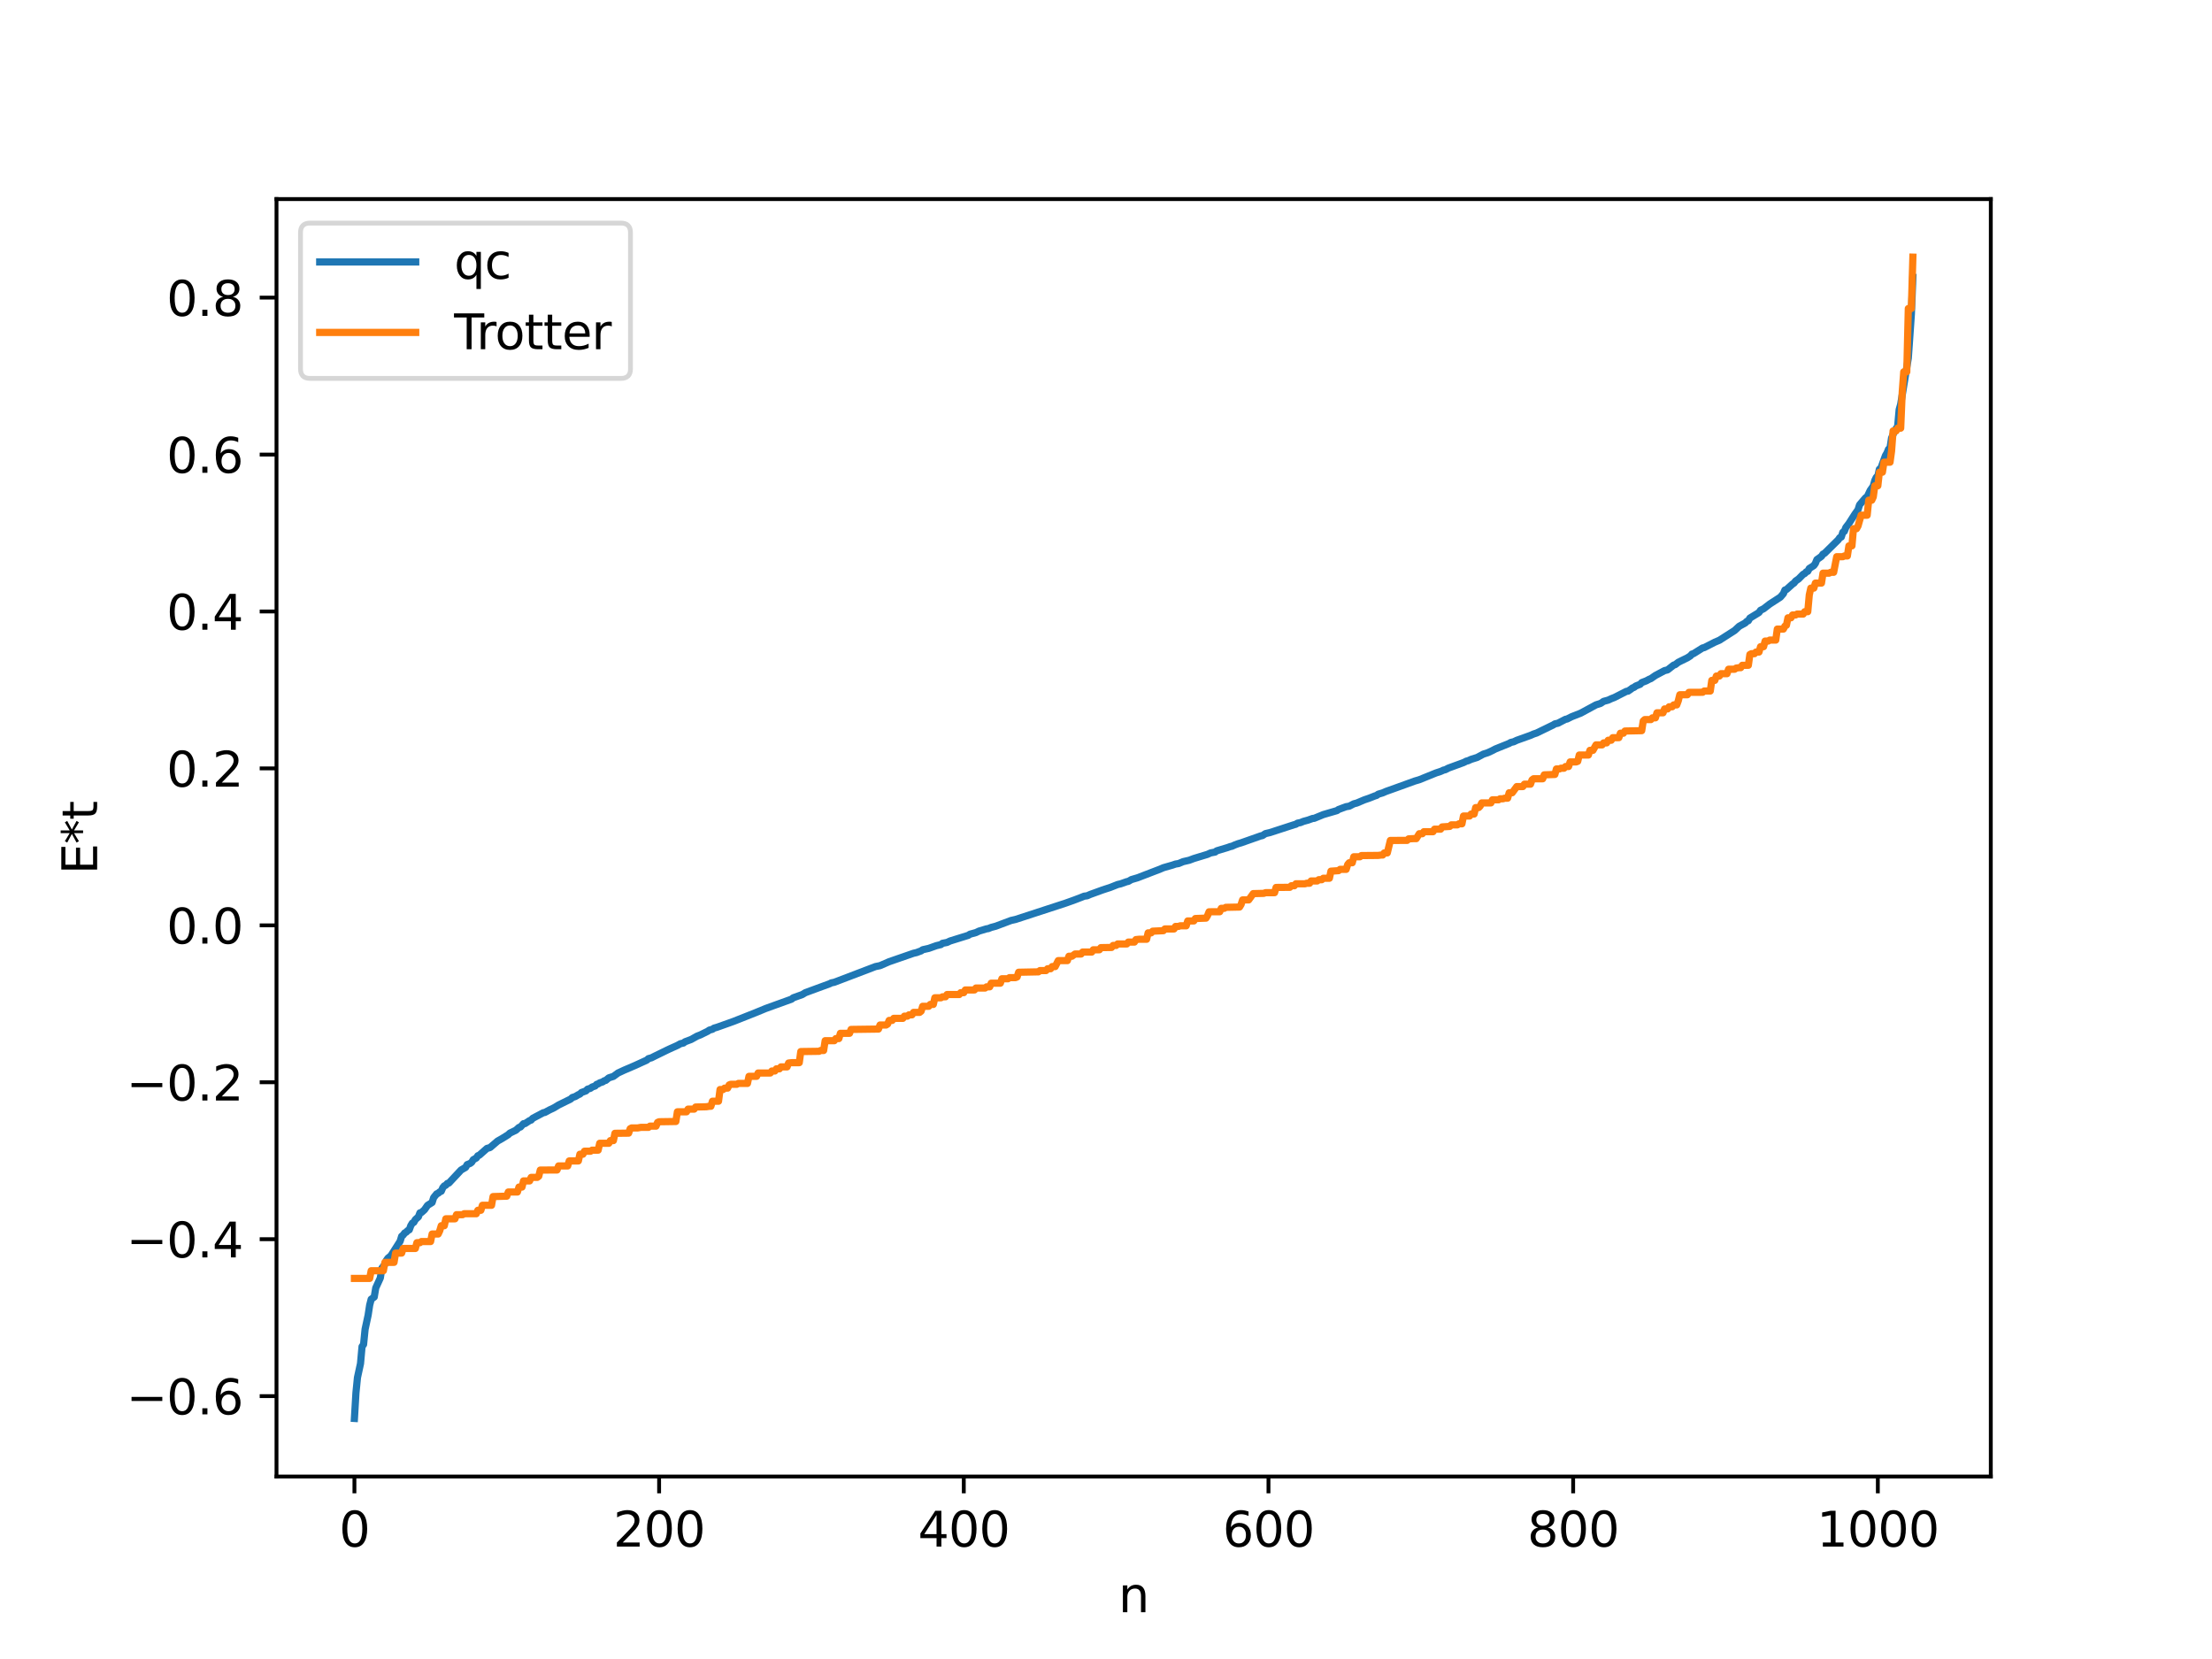 <?xml version="1.0" encoding="utf-8" standalone="no"?>
<!DOCTYPE svg PUBLIC "-//W3C//DTD SVG 1.1//EN"
  "http://www.w3.org/Graphics/SVG/1.1/DTD/svg11.dtd">
<svg xmlns:xlink="http://www.w3.org/1999/xlink" width="460.8pt" height="345.6pt" viewBox="0 0 460.8 345.6" xmlns="http://www.w3.org/2000/svg" version="1.1">
 <defs>
  <style type="text/css">*{stroke-linejoin: round; stroke-linecap: butt}</style>
 </defs>
 <g id="figure_1">
  <g id="patch_1">
   <path d="M 0 345.6 
L 460.8 345.6 
L 460.8 0 
L 0 0 
z
" style="fill: #ffffff"/>
  </g>
  <g id="axes_1">
   <g id="patch_2">
    <path d="M 57.6 307.584 
L 414.72 307.584 
L 414.72 41.472 
L 57.6 41.472 
z
" style="fill: #ffffff"/>
   </g>
   <g id="matplotlib.axis_1">
    <g id="xtick_1">
     <g id="line2d_1">
      <defs>
       <path id="m16829819f4" d="M 0 0 
L 0 3.5 
" style="stroke: #000000; stroke-width: 0.8"/>
      </defs>
      <g>
       <use xlink:href="#m16829819f4" x="73.833" y="307.584" style="stroke: #000000; stroke-width: 0.8"/>
      </g>
     </g>
     <g id="text_1">
      <!-- 0 -->
      <g transform="translate(70.651 322.182) scale(0.1 -0.1)">
       <defs>
        <path id="DejaVuSans-30" d="M 2034 4250 
Q 1547 4250 1301 3770 
Q 1056 3291 1056 2328 
Q 1056 1369 1301 889 
Q 1547 409 2034 409 
Q 2525 409 2770 889 
Q 3016 1369 3016 2328 
Q 3016 3291 2770 3770 
Q 2525 4250 2034 4250 
z
M 2034 4750 
Q 2819 4750 3233 4129 
Q 3647 3509 3647 2328 
Q 3647 1150 3233 529 
Q 2819 -91 2034 -91 
Q 1250 -91 836 529 
Q 422 1150 422 2328 
Q 422 3509 836 4129 
Q 1250 4750 2034 4750 
z
" transform="scale(0.016)"/>
       </defs>
       <use xlink:href="#DejaVuSans-30"/>
      </g>
     </g>
    </g>
    <g id="xtick_2">
     <g id="line2d_2">
      <g>
       <use xlink:href="#m16829819f4" x="137.304" y="307.584" style="stroke: #000000; stroke-width: 0.8"/>
      </g>
     </g>
     <g id="text_2">
      <!-- 200 -->
      <g transform="translate(127.76 322.182) scale(0.1 -0.1)">
       <defs>
        <path id="DejaVuSans-32" d="M 1228 531 
L 3431 531 
L 3431 0 
L 469 0 
L 469 531 
Q 828 903 1448 1529 
Q 2069 2156 2228 2338 
Q 2531 2678 2651 2914 
Q 2772 3150 2772 3378 
Q 2772 3750 2511 3984 
Q 2250 4219 1831 4219 
Q 1534 4219 1204 4116 
Q 875 4013 500 3803 
L 500 4441 
Q 881 4594 1212 4672 
Q 1544 4750 1819 4750 
Q 2544 4750 2975 4387 
Q 3406 4025 3406 3419 
Q 3406 3131 3298 2873 
Q 3191 2616 2906 2266 
Q 2828 2175 2409 1742 
Q 1991 1309 1228 531 
z
" transform="scale(0.016)"/>
       </defs>
       <use xlink:href="#DejaVuSans-32"/>
       <use xlink:href="#DejaVuSans-30" x="63.623"/>
       <use xlink:href="#DejaVuSans-30" x="127.246"/>
      </g>
     </g>
    </g>
    <g id="xtick_3">
     <g id="line2d_3">
      <g>
       <use xlink:href="#m16829819f4" x="200.775" y="307.584" style="stroke: #000000; stroke-width: 0.8"/>
      </g>
     </g>
     <g id="text_3">
      <!-- 400 -->
      <g transform="translate(191.231 322.182) scale(0.1 -0.1)">
       <defs>
        <path id="DejaVuSans-34" d="M 2419 4116 
L 825 1625 
L 2419 1625 
L 2419 4116 
z
M 2253 4666 
L 3047 4666 
L 3047 1625 
L 3713 1625 
L 3713 1100 
L 3047 1100 
L 3047 0 
L 2419 0 
L 2419 1100 
L 313 1100 
L 313 1709 
L 2253 4666 
z
" transform="scale(0.016)"/>
       </defs>
       <use xlink:href="#DejaVuSans-34"/>
       <use xlink:href="#DejaVuSans-30" x="63.623"/>
       <use xlink:href="#DejaVuSans-30" x="127.246"/>
      </g>
     </g>
    </g>
    <g id="xtick_4">
     <g id="line2d_4">
      <g>
       <use xlink:href="#m16829819f4" x="264.246" y="307.584" style="stroke: #000000; stroke-width: 0.8"/>
      </g>
     </g>
     <g id="text_4">
      <!-- 600 -->
      <g transform="translate(254.702 322.182) scale(0.1 -0.1)">
       <defs>
        <path id="DejaVuSans-36" d="M 2113 2584 
Q 1688 2584 1439 2293 
Q 1191 2003 1191 1497 
Q 1191 994 1439 701 
Q 1688 409 2113 409 
Q 2538 409 2786 701 
Q 3034 994 3034 1497 
Q 3034 2003 2786 2293 
Q 2538 2584 2113 2584 
z
M 3366 4563 
L 3366 3988 
Q 3128 4100 2886 4159 
Q 2644 4219 2406 4219 
Q 1781 4219 1451 3797 
Q 1122 3375 1075 2522 
Q 1259 2794 1537 2939 
Q 1816 3084 2150 3084 
Q 2853 3084 3261 2657 
Q 3669 2231 3669 1497 
Q 3669 778 3244 343 
Q 2819 -91 2113 -91 
Q 1303 -91 875 529 
Q 447 1150 447 2328 
Q 447 3434 972 4092 
Q 1497 4750 2381 4750 
Q 2619 4750 2861 4703 
Q 3103 4656 3366 4563 
z
" transform="scale(0.016)"/>
       </defs>
       <use xlink:href="#DejaVuSans-36"/>
       <use xlink:href="#DejaVuSans-30" x="63.623"/>
       <use xlink:href="#DejaVuSans-30" x="127.246"/>
      </g>
     </g>
    </g>
    <g id="xtick_5">
     <g id="line2d_5">
      <g>
       <use xlink:href="#m16829819f4" x="327.717" y="307.584" style="stroke: #000000; stroke-width: 0.8"/>
      </g>
     </g>
     <g id="text_5">
      <!-- 800 -->
      <g transform="translate(318.173 322.182) scale(0.1 -0.1)">
       <defs>
        <path id="DejaVuSans-38" d="M 2034 2216 
Q 1584 2216 1326 1975 
Q 1069 1734 1069 1313 
Q 1069 891 1326 650 
Q 1584 409 2034 409 
Q 2484 409 2743 651 
Q 3003 894 3003 1313 
Q 3003 1734 2745 1975 
Q 2488 2216 2034 2216 
z
M 1403 2484 
Q 997 2584 770 2862 
Q 544 3141 544 3541 
Q 544 4100 942 4425 
Q 1341 4750 2034 4750 
Q 2731 4750 3128 4425 
Q 3525 4100 3525 3541 
Q 3525 3141 3298 2862 
Q 3072 2584 2669 2484 
Q 3125 2378 3379 2068 
Q 3634 1759 3634 1313 
Q 3634 634 3220 271 
Q 2806 -91 2034 -91 
Q 1263 -91 848 271 
Q 434 634 434 1313 
Q 434 1759 690 2068 
Q 947 2378 1403 2484 
z
M 1172 3481 
Q 1172 3119 1398 2916 
Q 1625 2713 2034 2713 
Q 2441 2713 2670 2916 
Q 2900 3119 2900 3481 
Q 2900 3844 2670 4047 
Q 2441 4250 2034 4250 
Q 1625 4250 1398 4047 
Q 1172 3844 1172 3481 
z
" transform="scale(0.016)"/>
       </defs>
       <use xlink:href="#DejaVuSans-38"/>
       <use xlink:href="#DejaVuSans-30" x="63.623"/>
       <use xlink:href="#DejaVuSans-30" x="127.246"/>
      </g>
     </g>
    </g>
    <g id="xtick_6">
     <g id="line2d_6">
      <g>
       <use xlink:href="#m16829819f4" x="391.188" y="307.584" style="stroke: #000000; stroke-width: 0.8"/>
      </g>
     </g>
     <g id="text_6">
      <!-- 1000 -->
      <g transform="translate(378.463 322.182) scale(0.1 -0.1)">
       <defs>
        <path id="DejaVuSans-31" d="M 794 531 
L 1825 531 
L 1825 4091 
L 703 3866 
L 703 4441 
L 1819 4666 
L 2450 4666 
L 2450 531 
L 3481 531 
L 3481 0 
L 794 0 
L 794 531 
z
" transform="scale(0.016)"/>
       </defs>
       <use xlink:href="#DejaVuSans-31"/>
       <use xlink:href="#DejaVuSans-30" x="63.623"/>
       <use xlink:href="#DejaVuSans-30" x="127.246"/>
       <use xlink:href="#DejaVuSans-30" x="190.869"/>
      </g>
     </g>
    </g>
    <g id="text_7">
     <!-- n -->
     <g transform="translate(232.991 335.861) scale(0.1 -0.1)">
      <defs>
       <path id="DejaVuSans-6e" d="M 3513 2113 
L 3513 0 
L 2938 0 
L 2938 2094 
Q 2938 2591 2744 2837 
Q 2550 3084 2163 3084 
Q 1697 3084 1428 2787 
Q 1159 2491 1159 1978 
L 1159 0 
L 581 0 
L 581 3500 
L 1159 3500 
L 1159 2956 
Q 1366 3272 1645 3428 
Q 1925 3584 2291 3584 
Q 2894 3584 3203 3211 
Q 3513 2838 3513 2113 
z
" transform="scale(0.016)"/>
      </defs>
      <use xlink:href="#DejaVuSans-6e"/>
     </g>
    </g>
   </g>
   <g id="matplotlib.axis_2">
    <g id="ytick_1">
     <g id="line2d_7">
      <defs>
       <path id="m3f4b9c1e44" d="M 0 0 
L -3.5 0 
" style="stroke: #000000; stroke-width: 0.8"/>
      </defs>
      <g>
       <use xlink:href="#m3f4b9c1e44" x="57.6" y="290.836" style="stroke: #000000; stroke-width: 0.8"/>
      </g>
     </g>
     <g id="text_8">
      <!-- −0.6 -->
      <g transform="translate(26.317 294.635) scale(0.1 -0.1)">
       <defs>
        <path id="DejaVuSans-2212" d="M 678 2272 
L 4684 2272 
L 4684 1741 
L 678 1741 
L 678 2272 
z
" transform="scale(0.016)"/>
        <path id="DejaVuSans-2e" d="M 684 794 
L 1344 794 
L 1344 0 
L 684 0 
L 684 794 
z
" transform="scale(0.016)"/>
       </defs>
       <use xlink:href="#DejaVuSans-2212"/>
       <use xlink:href="#DejaVuSans-30" x="83.789"/>
       <use xlink:href="#DejaVuSans-2e" x="147.412"/>
       <use xlink:href="#DejaVuSans-36" x="179.199"/>
      </g>
     </g>
    </g>
    <g id="ytick_2">
     <g id="line2d_8">
      <g>
       <use xlink:href="#m3f4b9c1e44" x="57.6" y="258.146" style="stroke: #000000; stroke-width: 0.8"/>
      </g>
     </g>
     <g id="text_9">
      <!-- −0.4 -->
      <g transform="translate(26.317 261.945) scale(0.1 -0.1)">
       <use xlink:href="#DejaVuSans-2212"/>
       <use xlink:href="#DejaVuSans-30" x="83.789"/>
       <use xlink:href="#DejaVuSans-2e" x="147.412"/>
       <use xlink:href="#DejaVuSans-34" x="179.199"/>
      </g>
     </g>
    </g>
    <g id="ytick_3">
     <g id="line2d_9">
      <g>
       <use xlink:href="#m3f4b9c1e44" x="57.6" y="225.455" style="stroke: #000000; stroke-width: 0.8"/>
      </g>
     </g>
     <g id="text_10">
      <!-- −0.2 -->
      <g transform="translate(26.317 229.254) scale(0.1 -0.1)">
       <use xlink:href="#DejaVuSans-2212"/>
       <use xlink:href="#DejaVuSans-30" x="83.789"/>
       <use xlink:href="#DejaVuSans-2e" x="147.412"/>
       <use xlink:href="#DejaVuSans-32" x="179.199"/>
      </g>
     </g>
    </g>
    <g id="ytick_4">
     <g id="line2d_10">
      <g>
       <use xlink:href="#m3f4b9c1e44" x="57.6" y="192.765" style="stroke: #000000; stroke-width: 0.8"/>
      </g>
     </g>
     <g id="text_11">
      <!-- 0.0 -->
      <g transform="translate(34.697 196.564) scale(0.1 -0.1)">
       <use xlink:href="#DejaVuSans-30"/>
       <use xlink:href="#DejaVuSans-2e" x="63.623"/>
       <use xlink:href="#DejaVuSans-30" x="95.41"/>
      </g>
     </g>
    </g>
    <g id="ytick_5">
     <g id="line2d_11">
      <g>
       <use xlink:href="#m3f4b9c1e44" x="57.6" y="160.074" style="stroke: #000000; stroke-width: 0.8"/>
      </g>
     </g>
     <g id="text_12">
      <!-- 0.2 -->
      <g transform="translate(34.697 163.873) scale(0.1 -0.1)">
       <use xlink:href="#DejaVuSans-30"/>
       <use xlink:href="#DejaVuSans-2e" x="63.623"/>
       <use xlink:href="#DejaVuSans-32" x="95.41"/>
      </g>
     </g>
    </g>
    <g id="ytick_6">
     <g id="line2d_12">
      <g>
       <use xlink:href="#m3f4b9c1e44" x="57.6" y="127.384" style="stroke: #000000; stroke-width: 0.8"/>
      </g>
     </g>
     <g id="text_13">
      <!-- 0.4 -->
      <g transform="translate(34.697 131.183) scale(0.1 -0.1)">
       <use xlink:href="#DejaVuSans-30"/>
       <use xlink:href="#DejaVuSans-2e" x="63.623"/>
       <use xlink:href="#DejaVuSans-34" x="95.41"/>
      </g>
     </g>
    </g>
    <g id="ytick_7">
     <g id="line2d_13">
      <g>
       <use xlink:href="#m3f4b9c1e44" x="57.6" y="94.693" style="stroke: #000000; stroke-width: 0.8"/>
      </g>
     </g>
     <g id="text_14">
      <!-- 0.6 -->
      <g transform="translate(34.697 98.493) scale(0.1 -0.1)">
       <use xlink:href="#DejaVuSans-30"/>
       <use xlink:href="#DejaVuSans-2e" x="63.623"/>
       <use xlink:href="#DejaVuSans-36" x="95.41"/>
      </g>
     </g>
    </g>
    <g id="ytick_8">
     <g id="line2d_14">
      <g>
       <use xlink:href="#m3f4b9c1e44" x="57.6" y="62.003" style="stroke: #000000; stroke-width: 0.8"/>
      </g>
     </g>
     <g id="text_15">
      <!-- 0.8 -->
      <g transform="translate(34.697 65.802) scale(0.1 -0.1)">
       <use xlink:href="#DejaVuSans-30"/>
       <use xlink:href="#DejaVuSans-2e" x="63.623"/>
       <use xlink:href="#DejaVuSans-38" x="95.41"/>
      </g>
     </g>
    </g>
    <g id="text_16">
     <!-- E*t -->
     <g transform="translate(20.238 182.148) rotate(-90) scale(0.1 -0.1)">
      <defs>
       <path id="DejaVuSans-45" d="M 628 4666 
L 3578 4666 
L 3578 4134 
L 1259 4134 
L 1259 2753 
L 3481 2753 
L 3481 2222 
L 1259 2222 
L 1259 531 
L 3634 531 
L 3634 0 
L 628 0 
L 628 4666 
z
" transform="scale(0.016)"/>
       <path id="DejaVuSans-2a" d="M 3009 3897 
L 1888 3291 
L 3009 2681 
L 2828 2375 
L 1778 3009 
L 1778 1831 
L 1422 1831 
L 1422 3009 
L 372 2375 
L 191 2681 
L 1313 3291 
L 191 3897 
L 372 4206 
L 1422 3572 
L 1422 4750 
L 1778 4750 
L 1778 3572 
L 2828 4206 
L 3009 3897 
z
" transform="scale(0.016)"/>
       <path id="DejaVuSans-74" d="M 1172 4494 
L 1172 3500 
L 2356 3500 
L 2356 3053 
L 1172 3053 
L 1172 1153 
Q 1172 725 1289 603 
Q 1406 481 1766 481 
L 2356 481 
L 2356 0 
L 1766 0 
Q 1100 0 847 248 
Q 594 497 594 1153 
L 594 3053 
L 172 3053 
L 172 3500 
L 594 3500 
L 594 4494 
L 1172 4494 
z
" transform="scale(0.016)"/>
      </defs>
      <use xlink:href="#DejaVuSans-45"/>
      <use xlink:href="#DejaVuSans-2a" x="63.184"/>
      <use xlink:href="#DejaVuSans-74" x="113.184"/>
     </g>
    </g>
   </g>
   <g id="line2d_15">
    <path d="M 73.833 295.488 
L 74.15 290.145 
L 74.467 286.974 
L 75.102 284.049 
L 75.42 280.517 
L 75.737 280.076 
L 76.054 276.91 
L 76.689 273.974 
L 77.006 271.89 
L 77.324 270.654 
L 77.958 270.193 
L 78.276 268.298 
L 79.228 266.218 
L 79.545 264.195 
L 80.18 263.396 
L 80.497 262.557 
L 80.815 262.102 
L 81.449 261.574 
L 83.353 258.578 
L 83.671 257.535 
L 83.988 257.28 
L 84.305 256.845 
L 84.623 256.689 
L 84.94 256.347 
L 85.258 256.191 
L 85.575 255.326 
L 85.892 254.8 
L 86.21 254.632 
L 86.527 254.061 
L 87.162 253.487 
L 87.479 252.658 
L 87.796 252.58 
L 88.431 252.012 
L 89.066 251.098 
L 90.018 250.498 
L 90.335 249.484 
L 90.97 248.701 
L 91.287 248.574 
L 91.605 248.282 
L 91.922 248.16 
L 92.239 247.415 
L 92.557 247.042 
L 92.874 246.9 
L 93.191 246.535 
L 93.509 246.448 
L 96.048 243.735 
L 97 243.177 
L 97.317 242.611 
L 97.952 242.357 
L 98.269 242.107 
L 98.586 241.588 
L 99.221 241.236 
L 99.539 240.766 
L 99.856 240.644 
L 101.443 239.237 
L 102.077 239.061 
L 103.664 237.702 
L 104.616 237.163 
L 105.886 236.37 
L 106.203 236.056 
L 107.472 235.443 
L 108.107 234.868 
L 108.424 234.775 
L 109.059 234.082 
L 109.377 234.063 
L 110.329 233.438 
L 110.646 233.336 
L 110.963 232.973 
L 113.185 231.797 
L 113.502 231.746 
L 114.454 231.229 
L 115.406 230.776 
L 116.358 230.196 
L 118.897 228.945 
L 119.215 228.635 
L 119.849 228.426 
L 120.484 228.044 
L 120.801 227.919 
L 121.119 227.594 
L 122.071 227.249 
L 122.388 226.901 
L 123.023 226.706 
L 123.34 226.449 
L 123.975 226.232 
L 124.292 225.894 
L 124.61 225.797 
L 124.927 225.582 
L 125.562 225.376 
L 125.879 225.141 
L 126.196 225.064 
L 126.831 224.534 
L 127.783 224.234 
L 128.735 223.533 
L 130.005 222.941 
L 132.226 221.988 
L 134.765 220.829 
L 135.082 220.534 
L 135.717 220.356 
L 136.352 220.033 
L 138.891 218.793 
L 139.525 218.493 
L 141.112 217.78 
L 141.747 217.424 
L 142.381 217.278 
L 142.699 217.021 
L 143.968 216.544 
L 145.238 215.837 
L 145.872 215.599 
L 147.459 214.817 
L 147.777 214.582 
L 148.411 214.42 
L 148.729 214.184 
L 149.363 214.002 
L 151.902 213.097 
L 152.854 212.755 
L 157.297 210.998 
L 159.519 210.082 
L 164.914 208.135 
L 165.231 207.863 
L 167.135 207.182 
L 167.77 206.793 
L 172.848 204.925 
L 173.165 204.754 
L 173.8 204.625 
L 182.368 201.359 
L 183.32 201.165 
L 185.224 200.339 
L 190.302 198.58 
L 190.937 198.438 
L 191.572 198.198 
L 191.889 198.087 
L 192.206 197.848 
L 193.476 197.564 
L 195.062 196.999 
L 196.015 196.77 
L 196.332 196.51 
L 197.284 196.327 
L 197.919 196.026 
L 201.727 194.843 
L 202.044 194.618 
L 203.314 194.268 
L 203.948 193.962 
L 205.535 193.487 
L 205.853 193.451 
L 206.487 193.197 
L 207.439 192.945 
L 210.613 191.753 
L 211.565 191.537 
L 222.038 188.121 
L 222.672 187.895 
L 223.942 187.436 
L 225.211 186.95 
L 225.846 186.692 
L 226.481 186.607 
L 227.115 186.327 
L 229.654 185.404 
L 230.289 185.193 
L 231.241 184.889 
L 232.828 184.26 
L 233.462 184.115 
L 234.732 183.664 
L 235.049 183.607 
L 235.684 183.237 
L 236.953 182.865 
L 238.223 182.377 
L 241.714 181.036 
L 242.348 180.76 
L 244.253 180.217 
L 244.887 179.996 
L 245.522 179.892 
L 246.474 179.495 
L 247.743 179.202 
L 248.696 178.842 
L 251.552 177.973 
L 252.186 177.68 
L 253.139 177.497 
L 253.456 177.245 
L 255.677 176.578 
L 256.312 176.351 
L 256.629 176.29 
L 257.264 176.002 
L 257.899 175.763 
L 258.534 175.58 
L 262.659 174.128 
L 262.977 174.077 
L 263.611 173.659 
L 264.563 173.437 
L 269.641 171.785 
L 269.958 171.707 
L 270.276 171.482 
L 270.91 171.36 
L 271.545 171.103 
L 272.497 170.842 
L 273.449 170.498 
L 273.767 170.474 
L 275.671 169.691 
L 278.527 168.86 
L 278.844 168.63 
L 279.479 168.394 
L 280.431 168.046 
L 281.066 167.945 
L 282.018 167.452 
L 282.653 167.282 
L 284.239 166.611 
L 285.191 166.29 
L 286.461 165.79 
L 286.778 165.704 
L 287.096 165.45 
L 288.048 165.167 
L 288.682 164.884 
L 291.221 163.976 
L 294.712 162.71 
L 295.664 162.43 
L 299.155 161.014 
L 300.107 160.703 
L 300.742 160.414 
L 301.059 160.357 
L 301.694 160.023 
L 304.867 158.861 
L 305.502 158.547 
L 305.82 158.481 
L 306.454 158.189 
L 307.724 157.79 
L 308.993 157.101 
L 309.945 156.795 
L 310.897 156.352 
L 311.532 156.017 
L 314.388 154.868 
L 314.705 154.669 
L 315.34 154.52 
L 315.975 154.216 
L 318.831 153.192 
L 319.466 152.91 
L 320.1 152.703 
L 323.591 151.007 
L 323.909 150.795 
L 324.543 150.661 
L 326.13 149.84 
L 326.448 149.786 
L 327.4 149.305 
L 329.304 148.557 
L 332.477 146.836 
L 333.429 146.536 
L 334.064 146.106 
L 335.016 145.848 
L 335.651 145.55 
L 336.286 145.308 
L 338.824 144.014 
L 339.142 143.979 
L 339.777 143.545 
L 340.094 143.293 
L 340.411 143.196 
L 340.729 142.924 
L 341.681 142.547 
L 341.998 142.196 
L 342.95 141.833 
L 343.585 141.491 
L 343.902 141.371 
L 344.854 140.713 
L 346.758 139.701 
L 347.393 139.547 
L 348.662 138.547 
L 348.98 138.461 
L 349.615 137.969 
L 350.249 137.651 
L 351.519 137.031 
L 352.153 136.622 
L 352.471 136.253 
L 352.788 136.169 
L 354.692 134.973 
L 355.01 134.915 
L 357.231 133.779 
L 358.183 133.372 
L 361.357 131.344 
L 362.309 130.464 
L 363.578 129.765 
L 363.896 129.435 
L 364.213 129.31 
L 364.53 128.763 
L 366.434 127.596 
L 366.752 127.131 
L 367.386 126.822 
L 368.656 125.841 
L 370.877 124.401 
L 371.512 123.666 
L 371.829 122.91 
L 372.147 122.813 
L 373.416 121.669 
L 373.734 121.46 
L 374.051 121.04 
L 374.686 120.6 
L 375.638 119.63 
L 375.955 119.489 
L 376.272 119.133 
L 376.59 119.012 
L 376.907 118.425 
L 377.859 117.816 
L 378.177 117.354 
L 378.494 116.573 
L 379.446 115.896 
L 379.763 115.428 
L 380.081 115.275 
L 382.937 112.459 
L 383.254 112.006 
L 383.572 111.877 
L 383.889 110.886 
L 384.206 110.695 
L 384.524 109.881 
L 385.158 109.064 
L 385.793 108.062 
L 386.428 107.078 
L 387.062 106.187 
L 387.38 105.172 
L 388.649 103.681 
L 388.967 103.5 
L 389.601 102.162 
L 390.236 101.265 
L 390.553 100.09 
L 390.871 99.429 
L 391.188 99.154 
L 391.505 97.76 
L 391.823 97.532 
L 392.775 94.909 
L 393.092 94.366 
L 393.41 93.582 
L 393.727 93.334 
L 394.044 91.263 
L 394.679 89.754 
L 395.314 88.815 
L 395.631 85.34 
L 395.948 84.214 
L 397.535 74.589 
L 398.17 65.475 
L 398.487 57.783 
L 398.487 57.783 
" clip-path="url(#p4b83502b7a)" style="fill: none; stroke: #1f77b4; stroke-width: 1.5; stroke-linecap: square"/>
   </g>
   <g id="line2d_16">
    <path d="M 73.833 266.318 
L 77.006 266.318 
L 77.324 264.718 
L 79.862 264.718 
L 80.18 262.972 
L 82.084 262.972 
L 82.401 261.043 
L 83.671 261.043 
L 83.988 260.075 
L 86.527 260.075 
L 86.844 258.876 
L 87.479 258.876 
L 87.796 258.636 
L 89.7 258.636 
L 90.018 257.067 
L 91.287 257.067 
L 91.605 256.387 
L 91.922 255.34 
L 92.557 255.34 
L 92.874 253.901 
L 94.778 253.901 
L 95.096 253.043 
L 96.365 253.043 
L 96.682 252.843 
L 99.221 252.843 
L 99.539 252.126 
L 100.173 252.126 
L 100.491 251.085 
L 102.395 251.085 
L 102.712 249.27 
L 105.568 249.184 
L 105.886 248.317 
L 107.79 248.317 
L 108.107 247.288 
L 108.742 247.288 
L 109.059 246.004 
L 110.329 246.004 
L 110.646 245.274 
L 111.915 245.274 
L 112.233 245.029 
L 112.55 243.746 
L 116.041 243.73 
L 116.358 242.885 
L 118.262 242.885 
L 118.58 241.846 
L 120.484 241.846 
L 120.801 240.447 
L 121.436 240.447 
L 121.753 239.819 
L 123.023 239.819 
L 123.34 239.599 
L 124.61 239.599 
L 124.927 238.166 
L 126.831 238.166 
L 127.148 237.609 
L 127.783 237.609 
L 128.1 236.088 
L 130.957 236.054 
L 131.274 235.132 
L 131.591 234.967 
L 132.861 234.967 
L 133.496 234.85 
L 135.082 234.85 
L 135.4 234.594 
L 136.669 234.594 
L 136.986 233.817 
L 137.304 233.68 
L 140.795 233.628 
L 141.112 231.61 
L 143.016 231.61 
L 143.334 231.053 
L 144.603 231.053 
L 144.92 230.612 
L 147.142 230.56 
L 147.777 230.458 
L 148.094 230.458 
L 148.411 229.407 
L 149.681 229.407 
L 149.998 226.969 
L 150.633 226.969 
L 150.95 226.674 
L 151.585 226.674 
L 151.902 226.009 
L 152.22 225.88 
L 153.489 225.88 
L 153.806 225.698 
L 155.71 225.698 
L 156.028 224.22 
L 157.615 224.214 
L 157.932 223.526 
L 160.471 223.526 
L 160.788 223.109 
L 161.423 223.109 
L 161.74 222.657 
L 162.375 222.657 
L 162.692 222.251 
L 163.962 222.251 
L 164.279 221.446 
L 164.914 221.375 
L 166.5 221.375 
L 166.818 219.059 
L 170.626 219.007 
L 170.943 218.838 
L 171.578 218.838 
L 171.896 216.795 
L 173.8 216.795 
L 174.117 216.357 
L 174.752 216.357 
L 175.069 215.256 
L 176.973 215.256 
L 177.291 214.45 
L 183.003 214.373 
L 183.32 213.529 
L 184.59 213.529 
L 184.907 213.325 
L 185.224 212.572 
L 185.859 212.572 
L 186.177 212.143 
L 188.081 212.143 
L 188.398 211.686 
L 189.033 211.686 
L 189.35 211.41 
L 189.985 211.41 
L 190.302 210.899 
L 191.572 210.899 
L 191.889 210.644 
L 192.206 209.628 
L 193.476 209.628 
L 193.793 209.24 
L 194.428 209.24 
L 194.745 207.858 
L 196.015 207.858 
L 196.332 207.652 
L 196.967 207.652 
L 197.284 207.181 
L 199.823 207.181 
L 200.14 206.792 
L 200.775 206.792 
L 201.092 206.227 
L 202.996 206.227 
L 203.314 205.822 
L 205.218 205.822 
L 205.535 205.573 
L 206.17 205.573 
L 206.487 204.816 
L 208.391 204.816 
L 208.709 203.895 
L 209.978 203.895 
L 210.296 203.658 
L 211.565 203.658 
L 211.882 203.515 
L 212.2 202.537 
L 216.325 202.453 
L 216.643 202.186 
L 217.912 202.186 
L 218.229 201.81 
L 218.864 201.81 
L 219.181 201.357 
L 219.816 201.357 
L 220.451 200.113 
L 222.355 200.113 
L 222.672 199.204 
L 223.307 199.204 
L 223.942 198.74 
L 225.211 198.74 
L 225.529 198.33 
L 227.433 198.33 
L 227.75 197.857 
L 229.02 197.857 
L 229.337 197.408 
L 231.558 197.372 
L 231.876 196.957 
L 232.51 196.957 
L 232.828 196.641 
L 234.732 196.641 
L 235.049 196.252 
L 236.319 196.252 
L 236.636 195.734 
L 237.271 195.666 
L 238.858 195.666 
L 239.175 194.333 
L 239.81 194.333 
L 240.127 193.981 
L 242.348 193.878 
L 242.666 193.518 
L 244.57 193.518 
L 244.887 192.991 
L 245.522 192.991 
L 245.839 192.861 
L 247.109 192.861 
L 247.426 191.85 
L 248.696 191.85 
L 249.013 191.346 
L 251.234 191.264 
L 251.552 190.739 
L 251.869 189.945 
L 254.091 189.931 
L 254.408 189.223 
L 255.043 189.223 
L 255.36 189.015 
L 258.216 188.956 
L 258.534 188.438 
L 258.851 187.47 
L 260.12 187.47 
L 261.072 186.157 
L 263.294 186.101 
L 263.611 185.961 
L 265.515 185.961 
L 265.833 184.87 
L 268.689 184.844 
L 269.006 184.518 
L 269.641 184.518 
L 269.958 184.113 
L 271.862 184.113 
L 272.18 183.994 
L 272.815 183.994 
L 273.132 183.52 
L 274.401 183.52 
L 274.719 183.257 
L 275.353 183.257 
L 275.671 182.955 
L 276.94 182.955 
L 277.258 181.48 
L 278.844 181.372 
L 279.162 181.103 
L 280.431 181.103 
L 280.748 180.099 
L 281.066 179.728 
L 281.7 179.728 
L 282.018 178.486 
L 283.287 178.486 
L 283.605 178.231 
L 287.096 178.198 
L 287.73 178.117 
L 288.048 178.117 
L 288.365 177.681 
L 289 177.681 
L 289.634 175.078 
L 293.125 175.068 
L 293.443 174.749 
L 294.395 174.704 
L 295.029 174.704 
L 295.664 173.679 
L 296.299 173.679 
L 296.616 173.26 
L 298.52 173.26 
L 298.838 172.733 
L 300.107 172.733 
L 300.424 172.262 
L 302.011 172.158 
L 302.329 171.835 
L 303.598 171.835 
L 303.915 171.616 
L 304.55 171.616 
L 304.867 169.996 
L 306.137 169.996 
L 306.454 169.58 
L 307.089 169.58 
L 307.406 168.238 
L 308.041 168.238 
L 308.358 167.907 
L 308.676 167.261 
L 310.58 167.261 
L 310.897 166.618 
L 312.167 166.618 
L 312.484 166.403 
L 313.119 166.403 
L 313.436 166.276 
L 314.071 166.276 
L 314.388 165.146 
L 315.023 165.146 
L 315.975 163.856 
L 317.244 163.856 
L 317.562 163.359 
L 318.831 163.359 
L 319.148 162.47 
L 319.466 162.232 
L 321.37 162.232 
L 321.687 161.416 
L 323.909 161.333 
L 324.226 160.189 
L 324.861 160.189 
L 325.178 160.032 
L 325.813 160.032 
L 326.13 159.681 
L 326.765 159.681 
L 327.082 158.724 
L 328.352 158.724 
L 328.669 158.595 
L 328.986 157.288 
L 330.891 157.288 
L 331.208 156.31 
L 331.843 156.31 
L 332.477 155.174 
L 333.747 155.174 
L 334.064 154.756 
L 334.699 154.756 
L 335.016 154.209 
L 335.651 154.209 
L 335.968 153.67 
L 337.238 153.67 
L 337.555 152.743 
L 338.19 152.743 
L 338.507 152.284 
L 341.998 152.212 
L 342.315 150.195 
L 342.633 149.906 
L 343.902 149.906 
L 344.22 149.541 
L 344.854 149.541 
L 345.172 148.489 
L 346.441 148.489 
L 346.758 147.684 
L 347.393 147.684 
L 347.71 147.234 
L 348.345 147.234 
L 348.662 146.844 
L 349.297 146.844 
L 349.615 145.994 
L 349.932 144.732 
L 351.519 144.724 
L 351.836 144.232 
L 354.692 144.215 
L 355.01 143.956 
L 356.279 143.956 
L 356.596 141.736 
L 357.231 141.736 
L 357.548 140.831 
L 358.183 140.831 
L 358.5 140.34 
L 359.77 140.34 
L 360.087 139.413 
L 361.357 139.413 
L 361.674 139.174 
L 362.309 139.086 
L 362.626 139.086 
L 362.943 138.592 
L 364.213 138.592 
L 364.53 136.346 
L 364.848 136.18 
L 365.482 136.18 
L 365.8 135.832 
L 366.434 135.832 
L 366.752 134.717 
L 367.386 134.717 
L 367.704 133.549 
L 368.339 133.549 
L 368.656 133.342 
L 369.925 133.342 
L 370.243 131.047 
L 371.512 131.047 
L 371.829 130.431 
L 372.147 130.244 
L 372.464 128.7 
L 373.099 128.7 
L 373.416 128.113 
L 374.051 128.113 
L 374.368 127.922 
L 375.638 127.922 
L 375.955 127.428 
L 376.59 127.428 
L 376.907 123.921 
L 377.224 122.518 
L 377.859 122.518 
L 378.177 121.468 
L 379.446 121.468 
L 379.763 119.401 
L 381.033 119.401 
L 381.35 119.222 
L 381.985 119.222 
L 382.62 115.971 
L 383.889 115.971 
L 384.206 115.816 
L 384.841 115.816 
L 385.158 113.715 
L 385.793 113.715 
L 386.11 110.138 
L 386.745 110.138 
L 387.062 109.576 
L 387.697 107.329 
L 388.967 107.329 
L 389.284 104.202 
L 389.919 104.202 
L 390.236 103.525 
L 390.553 101.203 
L 391.188 101.203 
L 391.505 98.371 
L 392.14 98.371 
L 392.458 96.288 
L 393.727 96.288 
L 394.044 93.988 
L 394.362 89.773 
L 394.996 89.773 
L 395.314 89.197 
L 395.948 89.197 
L 396.266 81.742 
L 396.583 77.464 
L 397.218 77.464 
L 397.535 64.27 
L 398.17 64.27 
L 398.487 53.568 
L 398.487 53.568 
" clip-path="url(#p4b83502b7a)" style="fill: none; stroke: #ff7f0e; stroke-width: 1.5; stroke-linecap: square"/>
   </g>
   <g id="patch_3">
    <path d="M 57.6 307.584 
L 57.6 41.472 
" style="fill: none; stroke: #000000; stroke-width: 0.8; stroke-linejoin: miter; stroke-linecap: square"/>
   </g>
   <g id="patch_4">
    <path d="M 414.72 307.584 
L 414.72 41.472 
" style="fill: none; stroke: #000000; stroke-width: 0.8; stroke-linejoin: miter; stroke-linecap: square"/>
   </g>
   <g id="patch_5">
    <path d="M 57.6 307.584 
L 414.72 307.584 
" style="fill: none; stroke: #000000; stroke-width: 0.8; stroke-linejoin: miter; stroke-linecap: square"/>
   </g>
   <g id="patch_6">
    <path d="M 57.6 41.472 
L 414.72 41.472 
" style="fill: none; stroke: #000000; stroke-width: 0.8; stroke-linejoin: miter; stroke-linecap: square"/>
   </g>
   <g id="legend_1">
    <g id="patch_7">
     <path d="M 64.6 78.828 
L 129.342 78.828 
Q 131.342 78.828 131.342 76.828 
L 131.342 48.472 
Q 131.342 46.472 129.342 46.472 
L 64.6 46.472 
Q 62.6 46.472 62.6 48.472 
L 62.6 76.828 
Q 62.6 78.828 64.6 78.828 
z
" style="fill: #ffffff; opacity: 0.8; stroke: #cccccc; stroke-linejoin: miter"/>
    </g>
    <g id="line2d_17">
     <path d="M 66.6 54.57 
L 76.6 54.57 
L 86.6 54.57 
" style="fill: none; stroke: #1f77b4; stroke-width: 1.5; stroke-linecap: square"/>
    </g>
    <g id="text_17">
     <!-- qc -->
     <g transform="translate(94.6 58.07) scale(0.1 -0.1)">
      <defs>
       <path id="DejaVuSans-71" d="M 947 1747 
Q 947 1113 1208 752 
Q 1469 391 1925 391 
Q 2381 391 2643 752 
Q 2906 1113 2906 1747 
Q 2906 2381 2643 2742 
Q 2381 3103 1925 3103 
Q 1469 3103 1208 2742 
Q 947 2381 947 1747 
z
M 2906 525 
Q 2725 213 2448 61 
Q 2172 -91 1784 -91 
Q 1150 -91 751 415 
Q 353 922 353 1747 
Q 353 2572 751 3078 
Q 1150 3584 1784 3584 
Q 2172 3584 2448 3432 
Q 2725 3281 2906 2969 
L 2906 3500 
L 3481 3500 
L 3481 -1331 
L 2906 -1331 
L 2906 525 
z
" transform="scale(0.016)"/>
       <path id="DejaVuSans-63" d="M 3122 3366 
L 3122 2828 
Q 2878 2963 2633 3030 
Q 2388 3097 2138 3097 
Q 1578 3097 1268 2742 
Q 959 2388 959 1747 
Q 959 1106 1268 751 
Q 1578 397 2138 397 
Q 2388 397 2633 464 
Q 2878 531 3122 666 
L 3122 134 
Q 2881 22 2623 -34 
Q 2366 -91 2075 -91 
Q 1284 -91 818 406 
Q 353 903 353 1747 
Q 353 2603 823 3093 
Q 1294 3584 2113 3584 
Q 2378 3584 2631 3529 
Q 2884 3475 3122 3366 
z
" transform="scale(0.016)"/>
      </defs>
      <use xlink:href="#DejaVuSans-71"/>
      <use xlink:href="#DejaVuSans-63" x="63.477"/>
     </g>
    </g>
    <g id="line2d_18">
     <path d="M 66.6 69.249 
L 76.6 69.249 
L 86.6 69.249 
" style="fill: none; stroke: #ff7f0e; stroke-width: 1.5; stroke-linecap: square"/>
    </g>
    <g id="text_18">
     <!-- Trotter -->
     <g transform="translate(94.6 72.749) scale(0.1 -0.1)">
      <defs>
       <path id="DejaVuSans-54" d="M -19 4666 
L 3928 4666 
L 3928 4134 
L 2272 4134 
L 2272 0 
L 1638 0 
L 1638 4134 
L -19 4134 
L -19 4666 
z
" transform="scale(0.016)"/>
       <path id="DejaVuSans-72" d="M 2631 2963 
Q 2534 3019 2420 3045 
Q 2306 3072 2169 3072 
Q 1681 3072 1420 2755 
Q 1159 2438 1159 1844 
L 1159 0 
L 581 0 
L 581 3500 
L 1159 3500 
L 1159 2956 
Q 1341 3275 1631 3429 
Q 1922 3584 2338 3584 
Q 2397 3584 2469 3576 
Q 2541 3569 2628 3553 
L 2631 2963 
z
" transform="scale(0.016)"/>
       <path id="DejaVuSans-6f" d="M 1959 3097 
Q 1497 3097 1228 2736 
Q 959 2375 959 1747 
Q 959 1119 1226 758 
Q 1494 397 1959 397 
Q 2419 397 2687 759 
Q 2956 1122 2956 1747 
Q 2956 2369 2687 2733 
Q 2419 3097 1959 3097 
z
M 1959 3584 
Q 2709 3584 3137 3096 
Q 3566 2609 3566 1747 
Q 3566 888 3137 398 
Q 2709 -91 1959 -91 
Q 1206 -91 779 398 
Q 353 888 353 1747 
Q 353 2609 779 3096 
Q 1206 3584 1959 3584 
z
" transform="scale(0.016)"/>
       <path id="DejaVuSans-65" d="M 3597 1894 
L 3597 1613 
L 953 1613 
Q 991 1019 1311 708 
Q 1631 397 2203 397 
Q 2534 397 2845 478 
Q 3156 559 3463 722 
L 3463 178 
Q 3153 47 2828 -22 
Q 2503 -91 2169 -91 
Q 1331 -91 842 396 
Q 353 884 353 1716 
Q 353 2575 817 3079 
Q 1281 3584 2069 3584 
Q 2775 3584 3186 3129 
Q 3597 2675 3597 1894 
z
M 3022 2063 
Q 3016 2534 2758 2815 
Q 2500 3097 2075 3097 
Q 1594 3097 1305 2825 
Q 1016 2553 972 2059 
L 3022 2063 
z
" transform="scale(0.016)"/>
      </defs>
      <use xlink:href="#DejaVuSans-54"/>
      <use xlink:href="#DejaVuSans-72" x="46.334"/>
      <use xlink:href="#DejaVuSans-6f" x="85.197"/>
      <use xlink:href="#DejaVuSans-74" x="146.379"/>
      <use xlink:href="#DejaVuSans-74" x="185.588"/>
      <use xlink:href="#DejaVuSans-65" x="224.797"/>
      <use xlink:href="#DejaVuSans-72" x="286.32"/>
     </g>
    </g>
   </g>
  </g>
 </g>
 <defs>
  <clipPath id="p4b83502b7a">
   <rect x="57.6" y="41.472" width="357.12" height="266.112"/>
  </clipPath>
 </defs>
</svg>
